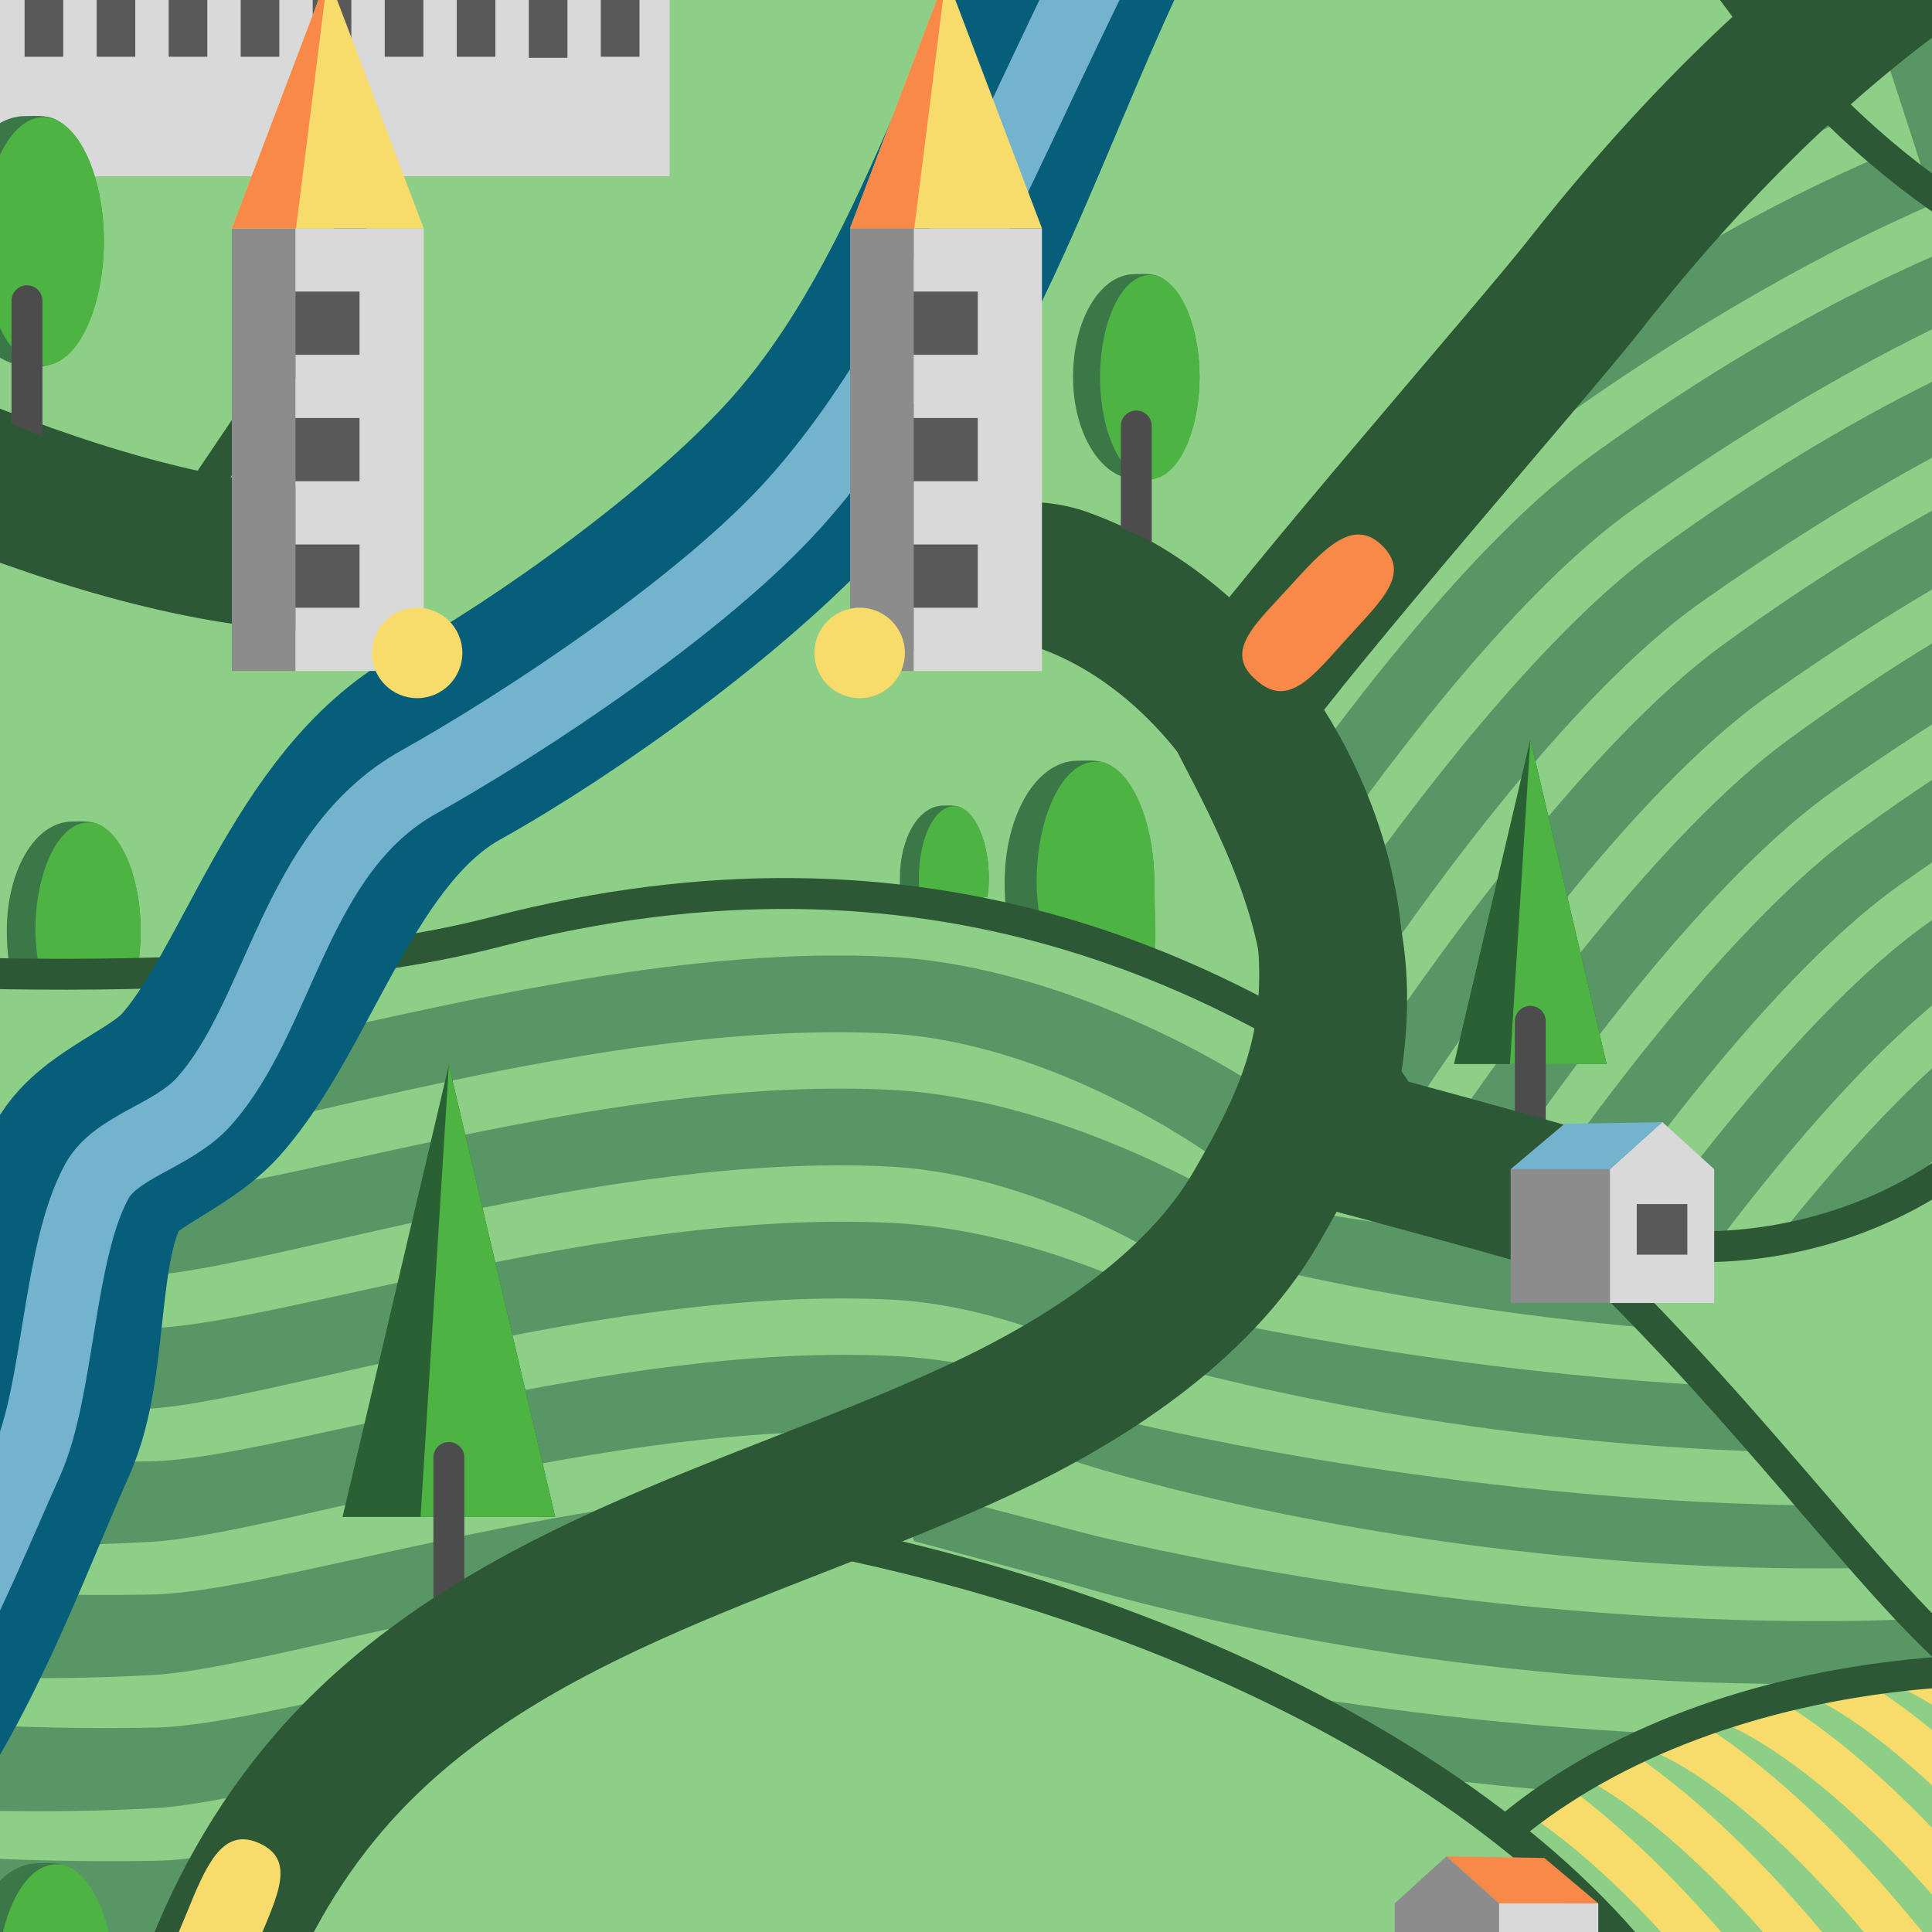 <?xml version="1.0" encoding="UTF-8" standalone="no"?>
<!DOCTYPE svg PUBLIC "-//W3C//DTD SVG 1.1//EN" "http://www.w3.org/Graphics/SVG/1.1/DTD/svg11.dtd">
<svg width="250px" height="250px" version="1.1" xmlns="http://www.w3.org/2000/svg" xmlns:xlink="http://www.w3.org/1999/xlink" xml:space="preserve" xmlns:serif="http://www.serif.com/" style="fill-rule:evenodd;clip-rule:evenodd;stroke-linecap:round;stroke-linejoin:round;stroke-miterlimit:1.5;">
    <rect id="Artboard" x="-250" y="-500" width="999.991" height="1000" style="fill:none;"/>
    <g id="background">
    </g>
    <path id="OSTROV" d="M-96.31,107.991C-124.685,54.043 -252.239,10.97 -244.677,-231.538C-239.722,-390.443 -138.69,-461.829 -63.043,-460.805C-17.375,-460.186 38.838,-453.187 179.96,-393.467C279.062,-351.53 325.23,-340.82 353.907,-351.679C424.243,-378.314 432.87,-389.33 471.578,-409.138C507.384,-427.461 544.527,-456.154 571.957,-467.137C654.286,-500.1 796.284,-464.656 710,-307.045C688.336,-267.473 707.089,-187.326 683.144,-18.643C656.159,171.461 604.682,116.792 595,161.357C588.009,193.537 650.472,305.911 610,381.357C557.077,480.013 413.418,445.756 366.957,442.863C297.037,438.51 186.097,524.886 86.957,492.863C-126.293,423.984 -33.641,227.142 -96.31,107.991Z" style="fill:#e2e1bf;"/>
    <path id="OSTROV1" serif:id="OSTROV" d="M-71.049,66.685C-119.073,40.278 -198.806,11.876 -230,-131.929C-260.788,-273.863 -196.46,-418.925 -71.049,-454.153C-29.659,-465.779 56.339,-446.664 189.358,-392.034C282.769,-353.671 326.287,-343.874 353.317,-353.808C419.613,-378.173 542.79,-451.346 610.084,-457.008C660.37,-461.238 737.811,-436.69 705.084,-338.398C701.933,-328.933 690.446,-296.796 690.084,-281.712C688.105,-199.155 674.692,-32.19 662.587,32.477C640.392,151.057 545.013,102.078 572.916,181.357C595.701,246.096 627.605,340.415 575,391.357C491.849,471.881 393.03,412.249 367.784,410.724C301.879,406.742 173.281,489.181 79.747,460.149C-13.787,431.117 -30.278,283.003 -27.648,233.926C-25.017,184.849 -32.333,87.973 -71.049,66.685Z" style="fill:#589765;"/>
    <path d="M3.905,-253.472C-26.075,-295.422 11.804,-452.947 -112.908,-387.839C-190.841,-347.152 -242.123,-212.199 -218.168,-130.766C-149.223,103.603 -20.558,5.153 -17.365,111.528C-11.985,290.746 -15.343,412.637 102.635,441.087C152.996,453.231 244.242,442.058 280.608,377.748C299.945,343.552 378.434,271.669 452.635,349.46C475.115,373.028 511.478,382.035 537.055,360C565.287,335.677 559.653,295.206 544.345,275C521.902,245.375 498.234,210.258 507.635,166.659C528.818,68.426 587.367,104.15 608.066,58.83C652.476,-38.403 447.953,-76.2 377.635,-15.341C285.801,64.139 89.049,-134.331 3.905,-253.472Z" style="fill:#8dcf86;"/>
    <g id="pole">
        <path d="M241.913,217.996L237.588,218.642L234.797,219.797C234.797,219.797 250.668,226.288 274.167,259.501C298.034,293.234 308.327,314.608 311.243,321.17L315,320L317.33,319.065C312.512,309.143 300.813,286.988 279.159,256.36C261.824,231.842 247.588,221.484 241.913,217.996ZM253.967,216.206L253.912,216.204L247.661,217.138L245,217.98C245,217.98 261.552,223.757 285.051,256.97C307.555,288.777 317.991,309.595 321.554,317.37L327.462,315C322.233,304.434 310.643,282.966 290.042,253.829C273.795,230.85 260.271,220.309 253.967,216.206ZM229.808,219.804L229.802,219.804L226.801,221.05L223,222.986C223,222.986 239.784,228.819 263.284,262.033C275.349,279.086 283.946,292.98 289.873,303.4L298.142,310.952L303.842,316.395C297.944,304.924 286.722,284.982 268.275,258.891C249.515,232.358 234.386,222.408 229.808,219.804ZM257.232,216.27L257.122,216.41C257.122,216.41 272.436,221.226 295.935,254.439C317.477,284.886 327.961,305.264 331.943,313.771L338.147,312.07C332.829,301.371 321.272,280.074 300.926,251.298C287.562,232.396 276.04,221.91 268.863,216.5L257.232,216.27ZM313.517,227.883C318.033,232.852 323.085,239.071 328.587,246.846C357.646,287.918 366.582,310.668 366.582,310.668L374.433,312.22C374.433,312.22 363.529,286.066 333.578,243.705C332.043,241.533 330.532,239.473 329.046,237.515C324.619,234.3 319.548,230.965 313.517,227.883ZM273.345,216.671C279.75,220.746 291.558,230.339 306.819,251.908C328.413,282.429 338.895,302.832 342.856,311.302L345,310.952L349.649,310.791C344.637,300.559 332.983,278.712 311.81,248.767C301.523,234.217 292.327,224.654 285.366,218.555C280.096,217.608 275.153,216.916 273.345,216.671ZM291.829,219.836C298.417,225.449 307.25,234.604 317.703,249.377C341.076,282.411 351.43,303.593 354.588,310.619L361.556,310.377C357.225,301.276 345.463,278.439 322.694,246.236C315.989,236.753 309.748,229.388 304.287,223.72C302.17,222.886 299.952,222.091 297.624,221.346C295.984,220.821 293.981,220.312 291.829,219.836ZM220.869,223.512L213.586,226.535C213.586,226.535 228.9,231.35 252.4,264.564C258.101,272.622 263.028,279.975 267.267,286.594L272.843,289.77L279.34,294.764C273.575,285.268 266.331,274.067 257.391,261.422C240.751,237.888 226.967,227.4 220.869,223.512ZM341.24,246.829C354.805,266.197 363.778,281.315 369.402,291.695L356.225,264.333C356.225,264.333 347.925,251.738 341.969,247.369C341.728,247.192 341.485,247.013 341.24,246.829ZM212.01,227.393L206.032,230.651C211.748,233.865 224.481,243.019 241.516,267.095C243.579,270.011 245.541,272.835 247.405,275.564L258.558,281.632C254.939,276.114 250.931,270.21 246.507,263.954C231.509,242.74 218.83,232.127 212.01,227.393ZM203.799,231.868L198.075,234.986L198.076,234.987C204.622,239.349 215.958,248.951 230.413,269.318L239.717,272.343C238.397,270.431 237.031,268.476 235.623,266.485C222.406,247.79 210.99,237.328 203.799,231.868Z" style="fill:#f7db6b;"/>
        <path d="M160.928,218.266L185.056,230.03C190.907,230.775 197.125,231.421 203.647,231.905L214.081,225.963L218.491,224.465C196.127,223.631 175.734,220.845 160.928,218.266ZM237.999,217.842L253.912,216.204L248.445,209.489C197.526,211.656 149.382,200.589 141.41,198.652C140.652,198.468 118.694,192.708 118.694,192.708C118.694,192.708 118.964,195.446 118.207,196.395C117.517,197.262 118.261,199.412 118.261,199.412C118.261,199.412 136.797,204.419 138.833,205.021C149.894,208.293 189.256,218.746 237.999,217.842ZM137.409,181.519L137.409,181.52L128.962,185.967C135.015,187.855 141.202,189.78 142.199,190.075C153.388,193.385 193.535,204.042 243.049,202.861L237.99,196.647L236.243,194.816C191.423,194.532 151.929,185.444 144.776,183.706C144.527,183.646 141.442,182.727 137.409,181.519ZM151.012,169.436L144.855,174.905C145.212,175.02 145.453,175.097 145.565,175.13C155.458,178.056 187.991,186.727 229.627,187.879L221.437,179.293C188.56,177.447 161.009,171.726 151.012,169.436ZM162.267,155.695L157.644,162.565C169.547,165.593 189.663,169.881 214.395,171.91L210,167.301L206.024,162.41C194.972,160.757 174.851,157.726 162.267,155.695Z" style="fill:#589765;"/>
        <path d="M307.483,42.924L315.209,43.63C314.924,41.907 314.713,40.6 314.652,40.16C313.527,32.004 309.104,6.537 294.774,-23.839L287.229,-19.073C300.389,9.86 305.921,34.986 306.986,40.202C307.015,40.346 307.205,41.388 307.483,42.924ZM324.693,42.314L331.809,40.46C331.768,40.069 331.673,39.225 331.5,37.972C330.394,29.957 326.104,5.229 312.362,-24.445L302.759,-24.114C316.869,6.006 322.734,32.627 323.834,38.013C323.947,38.57 324.529,41.487 324.693,42.314ZM289.914,41.319L297.76,42.036C296.655,34.181 292.723,11.98 280.909,-15.081L273.29,-10.269C283.689,14.207 288.546,34.896 289.914,41.319ZM270.943,34.563L280.009,38.627C278.311,29.195 274.557,12.812 266.685,-6.652L258.81,-2.34C264.821,12.671 268.694,25.849 270.943,34.563ZM341.124,38.035L345,37.025L348.249,35.085C347.028,26.607 342.777,3.334 330.118,-24.65L328.458,-25L320.343,-24.72C333.921,4.743 339.601,30.533 340.681,35.825C340.742,36.12 340.933,37.077 341.124,38.035ZM248.825,22.148L255.503,27.642L260.906,30.064C259.058,22.288 256.301,12.578 252.231,1.69L244.112,7.642C245.546,12.033 247.201,17.117 248.825,22.148ZM356.741,30.015L363.888,25.748C361.943,15.586 357.876,-1.064 349.721,-20.514L339.06,-22.763C349.402,0.659 354.721,21.18 356.741,30.015ZM371.075,17.734L376.954,10.162L376.959,10.152C374.464,0.543 371.998,-8.558 371.998,-8.558L371.295,-10.546L366.202,-16.177L359.642,-17.962C364.217,-7.054 368.343,7.231 371.075,17.734Z" style="fill:#589765;"/>
        <path d="M-19.23,256.47C-15.066,256.869 -6.918,257.549 3.128,257.876C3.847,257.899 14.263,258.066 15,258.086C19.833,258.214 -1.878,261.357 -1.878,261.357C-1.878,261.357 -15.613,265.568 -18.185,265.367L-19.23,256.47ZM36.365,244.064L29.958,249.823C26.197,250.552 22.982,251.05 20.448,251.193C3.924,252.127 -11.246,251.246 -18.212,250.705L-11.509,239.908C-3.524,240.475 8.01,241.031 20.448,240.773C25.185,240.675 32.153,239.334 40.558,237.524L36.365,244.064ZM53.453,217.413L46.001,229.035C34.949,231.537 25.831,233.647 20.146,233.968C9.384,234.576 -0.804,234.414 -8.526,234.078L-3.795,223.165C3.128,223.508 11.414,223.728 20.146,223.548C27.187,223.402 39.157,220.51 53.453,217.413ZM88.622,197.735L71.863,206.341C49.463,210.375 29.598,216.192 19.844,216.743C12.351,217.166 5.135,217.216 -1.163,217.094L3.543,206.24C8.615,206.387 14.134,206.441 19.844,206.322C34.83,206.012 72.142,193.262 106.698,192.568L88.622,197.735ZM10.951,189.154C13.741,189.173 16.616,189.158 19.542,189.097C35.916,188.758 78.946,173.567 115.907,175.479C125.272,175.964 134.419,178.514 142.083,181.437L141.291,182.68L126.324,186.958C122.833,186.14 119.212,185.574 115.547,185.395C78.594,183.594 35.514,198.615 19.542,199.517C14.971,199.775 10.504,199.895 6.283,199.921L10.951,189.154ZM17.147,171.907C17.841,171.898 18.539,171.886 19.239,171.872C35.614,171.533 78.644,156.342 115.604,158.254C128.946,158.944 141.845,163.825 150.641,168.006L145.054,176.774C137.19,172.856 126.415,168.714 115.245,168.17C78.292,166.369 35.212,181.389 19.239,182.292C17.413,182.395 15.603,182.476 13.82,182.537L17.147,171.907ZM22.632,154.381C41.127,152.323 80.851,139.246 115.302,141.028C134.078,142 151.977,151.272 158.796,155.208L153.082,164.175C146.081,159.857 130.916,151.723 114.943,150.945C78.263,149.157 35.547,163.943 19.295,165.044L22.632,154.381ZM40.739,133.74C61.261,129.27 89.567,122.487 115,123.803C138.91,125.04 161.397,139.737 161.397,139.737L156.83,149.613C156.83,149.613 136.491,134.784 114.641,133.719C83.7,132.211 48.464,142.496 28.441,146.412L40.739,133.74Z" style="fill:#589765;"/>
        <path d="M268.479,130L267.989,124.73C264.538,127.011 261.002,129.464 257.39,132.103C247.945,139.004 237.798,150.4 229.394,161.003L244.191,156.598C250.376,149.622 256.982,143.121 263.314,138.654L268.479,130ZM264.015,109.572C259.103,112.671 254.005,116.12 248.746,119.963C235.768,129.445 221.464,147.414 212.172,160.157L222.187,160.882C231.273,148.846 243.408,134.456 254.676,126.509C258.993,123.465 263.16,120.668 267.172,118.1L264.015,109.572ZM262.762,95L263.458,92.541C256.134,96.778 248.315,101.822 240.101,107.823C225.503,118.488 209.228,139.892 200.296,152.517L205,155L207.29,157.29C216.429,144.404 231.91,124.328 246.031,114.369C251.75,110.336 257.205,106.738 262.386,103.53L262.762,95ZM267.008,80L271.983,71.423C260.197,76.925 246.489,84.7 231.457,95.683C214.926,107.76 196.244,133.609 188.509,144.886L192.292,148.29L195.334,149.897C203.618,137.818 221.377,113.52 237.387,102.229C247.733,94.933 257.216,89.06 265.781,84.335L267.008,80ZM283.718,51.189L283.73,51.175C268.827,56.026 247.625,65.415 222.812,83.543C205.418,96.251 185.642,124.208 178.745,134.388L180,140L184.379,141.169C191.172,130.999 211.027,102.582 228.743,90.089C248.028,76.488 264.314,67.835 277.257,62.329L283.718,51.189ZM280,39.431L277.39,38.304C262.407,42.921 240.288,52.319 214.168,71.402C198.994,82.488 182.009,105.177 173.34,117.549L175,123.637L175.679,129.114C182.42,119.013 202.335,90.476 220.098,77.949C252.143,55.35 275.908,46.411 289.8,42.877L289.187,42.186L280,39.431ZM262.322,31.8L258.994,29.521C244.817,34.897 226.455,43.97 205.523,59.262C192.359,68.88 177.832,87.23 168.554,100L171.431,110.548C180.352,97.808 196.65,76.248 211.454,65.809C235.404,48.919 254.728,39.659 268.767,34.582L262.322,31.8ZM246.921,21.249L252.811,25.284C239.64,30.751 222.843,39.541 202.809,53.669C190.117,62.619 176.327,79.743 167.028,92.476L166.525,90L185.128,70L207.956,39.433C221.719,30.376 234.119,24.062 244.629,19.663L246.921,21.249ZM231.328,14.125L220.182,24.962C226.701,21.275 232.713,18.241 238.195,15.744L231.328,14.125Z" style="fill:#589765;"/>
    </g>
    <g id="kere">
        <g id="ker">
        </g>
        <g id="ker1" serif:id="ker">
            <path d="M116.529,116.071C116.372,115.225 116.446,114.539 116.446,113.611C116.446,108.486 118.839,104.294 122.013,104.244C123.024,104.228 123.855,104.157 124.587,104.635C126.749,106.046 127.949,109.782 127.949,113.611C127.949,114.493 127.906,115.203 127.766,116.086C127.766,116.086 122.768,116.571 121.052,116.523C119.533,116.48 116.529,116.071 116.529,116.071Z" style="fill:#3b7847;"/>
            <path d="M127.766,116.086C127.893,115.219 127.949,114.515 127.949,113.611C127.949,108.854 126.195,104.889 123.948,104.35C123.775,104.308 123.605,104.326 123.426,104.326C120.93,104.326 118.903,108.486 118.903,113.611C118.903,114.515 118.955,115.508 119.082,116.374C119.082,116.374 121.634,116.725 123.72,116.52C125.073,116.387 127.766,116.086 127.766,116.086Z" style="fill:#4db343;"/>
        </g>
        <g id="ker2" serif:id="ker">
        </g>
        <g id="ker3" serif:id="ker">
        </g>
        <g id="ker4" serif:id="ker">
        </g>
        <g id="ker5" serif:id="ker">
        </g>
        <g id="ker6" serif:id="ker">
        </g>
        <g id="ker7" serif:id="ker">
        </g>
        <g id="ker8" serif:id="ker">
        </g>
        <g id="ker9" serif:id="ker">
        </g>
        <g id="ker10" serif:id="ker">
        </g>
        <g id="ker11" serif:id="ker">
        </g>
        <g id="ker12" serif:id="ker">
            <path d="M-4.178,261.633C-4.443,260.209 -4.527,258.447 -4.527,256.884C-4.527,248.256 -0.498,241.198 4.846,241.113C6.548,241.086 7.948,240.968 9.18,241.772C12.82,244.148 14.84,250.438 14.84,256.884C14.84,258.37 14.768,259.565 14.533,261.051C14.533,261.051 6.119,261.773 3.227,261.787C0.775,261.799 -4.178,261.633 -4.178,261.633Z" style="fill:#3b7847;"/>
            <path d="M14.598,260.617C14.929,258.956 14.84,258.407 14.84,256.884C14.84,248.876 11.887,242.2 8.105,241.292C7.812,241.221 7.527,241.251 7.225,241.251C3.022,241.251 -0.39,248.256 -0.39,256.884C-0.39,258.407 -0.175,260.29 0.039,261.749C0.039,261.749 4.148,260.597 7.639,260.524C9.928,260.477 14.598,260.617 14.598,260.617Z" style="fill:#4db343;"/>
        </g>
        <g id="ker13" serif:id="ker">
        </g>
        <g id="ker14" serif:id="ker">
        </g>
        <g id="ker15" serif:id="ker">
        </g>
        <g id="ker16" serif:id="ker">
        </g>
        <g id="ker17" serif:id="ker">
            <path d="M1.193,124.661C0.956,123.388 0.881,121.811 0.881,120.414C0.881,112.698 4.484,106.386 9.262,106.311C10.784,106.286 12.037,106.181 13.139,106.9C16.393,109.025 18.2,114.65 18.2,120.414C18.2,121.743 18.136,122.812 17.925,124.141C17.925,124.141 10.401,124.786 7.815,124.799C5.622,124.81 1.193,124.661 1.193,124.661Z" style="fill:#3b7847;"/>
            <path d="M17.798,125.597C18.093,124.112 18.2,121.776 18.2,120.414C18.2,113.253 15.56,107.283 12.177,106.47C11.915,106.408 11.66,106.434 11.39,106.434C7.632,106.434 4.581,112.698 4.581,120.414C4.581,121.776 4.773,123.46 4.964,124.764C4.964,124.764 8.711,124.86 11.833,124.794C13.88,124.752 17.798,125.597 17.798,125.597Z" style="fill:#4db343;"/>
        </g>
        <g id="ker18" serif:id="ker">
            <path d="M130.348,118.953C130.083,117.529 130,115.766 130,114.204C130,105.576 134.029,98.517 139.372,98.433C141.074,98.406 142.474,98.287 143.707,99.092C147.346,101.467 149.366,107.758 149.366,114.204C149.366,115.69 149.295,116.885 149.059,118.371C149.059,118.371 140.646,119.092 137.754,119.107C135.301,119.119 130.348,118.953 130.348,118.953Z" style="fill:#3b7847;"/>
            <path d="M149.366,123.636C149.697,121.975 149.366,115.726 149.366,114.204C149.366,106.195 146.414,99.52 142.631,98.611C142.338,98.541 142.053,98.571 141.752,98.571C137.549,98.571 134.137,105.576 134.137,114.204C134.137,115.726 134.352,117.61 134.565,119.069C134.565,119.069 138.755,121.137 142.247,121.064C144.536,121.016 149.366,123.636 149.366,123.636Z" style="fill:#4db343;"/>
        </g>
    </g>
    <g>
        <g>
            <g id="strom">
            </g>
            <g id="strom1" serif:id="strom">
            </g>
            <g id="strom2" serif:id="strom">
            </g>
            <g id="strom3" serif:id="strom">
            </g>
            <g id="strom4" serif:id="strom">
            </g>
            <g id="strom5" serif:id="strom">
            </g>
            <g id="strom6" serif:id="strom">
            </g>
            <g id="strom7" serif:id="strom">
            </g>
            <g id="strom8" serif:id="strom">
            </g>
            <g id="strom9" serif:id="strom">
            </g>
            <g id="strom10" serif:id="strom">
            </g>
            <g id="strom11" serif:id="strom">
            </g>
            <g id="strom12" serif:id="strom">
            </g>
            <g id="strom13" serif:id="strom">
            </g>
            <g id="strom14" serif:id="strom">
            </g>
        </g>
    </g>
    <g id="male-cesty" serif:id="male cesty">
        <path d="M90,196.357C148.479,204.677 200.994,230.956 220,265.273" style="fill:none;stroke:#2d5836;stroke-width:4px;"/>
        <path d="M-37.051,125C-32.086,123.689 25.901,130.48 64.158,120.578C174.27,92.078 227.612,194.734 255,216.033" style="fill:none;stroke:#2d5836;stroke-width:4px;stroke-linecap:butt;"/>
        <path d="M105,293.479C162.252,263.091 231.871,240.857 303.948,316.869C305.267,318.261 315.876,326.805 320.592,333.024" style="fill:none;stroke:#2d5836;stroke-width:4px;stroke-linecap:butt;"/>
        <path d="M195.479,236.403C222.036,214.502 269.931,209.562 308.063,225C341.402,238.498 369.994,274.969 376.959,314.715" style="fill:none;stroke:#2d5836;stroke-width:4px;stroke-linecap:butt;"/>
        <path d="M290.593,42.135C212.883,140.066 317.223,139.356 343.325,156.357C389.785,186.618 365.814,248.592 342.444,247.844" style="fill:none;stroke:#2d5836;stroke-width:4px;stroke-linecap:butt;"/>
        <path d="M21.963,70C37.828,45.367 52.923,29.524 44.239,5.629C39.605,-7.124 38.036,-15.025 32.014,-22.628C-10.368,-76.137 21.783,-134.276 14.981,-150" style="fill:none;stroke:#2d5836;stroke-width:4px;stroke-linecap:butt;"/>
        <path d="M265,113.61C282.244,154.889 203.279,185.189 177.302,135.603" style="fill:none;stroke:#2d5836;stroke-width:4px;"/>
        <g id="les">
        </g>
        <path d="M0,-15C-74.585,16.515 -123.536,-60.907 -95.272,-100" style="fill:none;stroke:#2d5836;stroke-width:4px;"/>
        <path d="M440,-218.123C460.48,-186.585 451.148,-158.853 440,-143.371C416.902,-111.292 369.455,-117.281 355,-125.319C328.403,-140.109 268.287,-167.428 263.824,-115.814C261.006,-83.228 337.815,-76.529 355,-63.178C386.066,-39.042 379.917,-6.1 380,-5C383.976,47.767 230.755,93.416 195.479,-70" style="fill:none;stroke:#2d5836;stroke-width:4px;"/>
    </g>
    <g id="hory">
    </g>
    <g id="ker19" serif:id="ker">
    </g>
    <g id="ker20" serif:id="ker">
    </g>
    <g id="ker21" serif:id="ker">
    </g>
    <g id="strom15" serif:id="strom">
    </g>
    <g id="strom16" serif:id="strom">
    </g>
    <g>
        <path d="M58.083,137.816L71.841,196.29L44.324,196.29L58.083,137.816Z" style="fill:#296034;"/>
        <path d="M58.083,137.816L71.841,196.29L54.418,196.29L58.083,137.816Z" style="fill:#4db343;"/>
        <path d="M58.083,188.593L58.083,206.479" style="fill:none;stroke:#4c4c4c;stroke-width:4px;"/>
    </g>
    <g>
        <path d="M198.022,95.702L207.901,137.685L188.144,137.685L198.022,95.702Z" style="fill:#296034;"/>
        <path d="M198.022,95.702L207.901,137.685L195.391,137.685L198.022,95.702Z" style="fill:#4db343;"/>
        <path d="M198.022,132.158L198.022,145" style="fill:none;stroke:#4c4c4c;stroke-width:4px;"/>
    </g>
    <path d="M421.694,-178.643C385.296,-125.864 373.8,-155.525 316.051,-170.833C274.391,-181.877 226.63,-158.794 206.212,-124.718C186.529,-91.87 167.148,-56.563 147.147,-20.958C131.672,6.59 124.225,39.132 104.662,60.897C92.837,74.054 71.775,88.992 58.032,96.637C41.874,105.626 35.91,129.32 25.91,140.446C21.865,144.947 13.897,147.416 11.403,151.975C6.363,161.188 8.293,176.187 4.149,185.409C-2.914,201.125 -12.806,230.004 -27.974,238.442C-33.59,241.566 -40.109,240.005 -45.589,243.053C-49.539,245.251 -70.725,257.594 -74.605,257.594" style="fill:none;stroke:#065e7b;stroke-width:27.47px;"/>
    <path d="M409.98,-166.376C406.283,-156.851 395.302,-148.064 382.258,-146.767C360.518,-144.604 313.303,-182.081 271.65,-171.879C241.638,-164.528 220.123,-143.609 205.841,-120.936C185.467,-88.591 168.759,-53.265 148.773,-17.614C133.308,9.971 122.381,43.251 102.868,65.044C91.073,78.218 67.855,93.552 54.168,101.207C38.074,110.208 36.362,131.395 26.387,142.536C22.352,147.042 15.017,148.303 12.524,152.869C7.488,162.093 7.658,179.841 3.512,189.076C-3.555,204.812 -14.111,232.244 -29.217,240.693C-34.811,243.821 -42.219,242.806 -47.677,245.859C-51.611,248.059 -71.896,258.768 -80,261.357" style="fill:none;stroke:#73b3ce;stroke-width:9.33px;"/>
    <g id="ker22" serif:id="ker">
    </g>
    <g id="cesty-velke" serif:id="cesty velke">
        <path d="M120,75C125.023,75 132.503,73.278 137.409,75C157.071,81.9 171.666,103.908 172.255,124.554C172.611,137.06 168.732,145.618 162.483,156.357C154.903,169.387 140.047,178.817 126.992,184.904C98.022,198.413 62.731,206.005 41.363,232.085C27.537,248.96 22.085,269.691 19.743,290.986C15.27,331.672 23.509,377.903 59.807,402.08" style="fill:none;stroke:#2d5836;stroke-width:18.67px;"/>
        <path d="M60,403.931C108.517,466.404 202.125,452.83 245,415C289.679,375.578 294.751,327.389 340,320C374.229,314.41 399.917,323.836 422.639,351.143C525.776,475.088 621.472,321.244 559.996,260.213C553.488,253.752 489.113,177.575 560,114.259C561.597,112.833 578.263,101.125 580,99.713" style="fill:none;stroke:#2d5836;stroke-width:18.67px;"/>
        <path d="M210,157.586C201.352,154.653 170.017,146.357 170.017,146.357C170.017,146.357 174.435,133.815 172.024,121.357C169.213,106.833 159.54,92.034 160.017,91.357C167.914,80.163 198.681,44.992 205,36.948C327.268,-118.705 462.404,40.308 530.017,91.357C557.806,112.338 620.358,101.557 630,50C647.845,-45.425 519.733,-37.56 510.017,-148.643C501.808,-242.495 559.765,-286.785 620.017,-298.643C746.517,-323.538 700.386,-459.931 592.374,-436.691C536.476,-424.664 489.552,-356.123 477.192,-263.386C466.476,-182.978 355.294,-237.44 357.815,-272.312" style="fill:none;stroke:#2d5836;stroke-width:18.67px;"/>
        <path d="M153.011,-287.381C147.011,-278.382 131.789,-251.514 25.406,-262.447C-48.27,-270.019 -79.082,-308.783 -136.227,-294.807C-210.893,-276.547 -238.221,-153.437 -155,-43.643C-124.713,-3.685 -16.688,69.995 40,72.305" style="fill:none;stroke:#2d5836;stroke-width:18.67px;"/>
    </g>
    <g id="strom17" serif:id="strom">
    </g>
    <g id="strom18" serif:id="strom">
    </g>
    <g id="strom19" serif:id="strom">
    </g>
    <g id="strom20" serif:id="strom">
    </g>
    <g id="stromy">
    </g>
    <g id="namesti">
    </g>
    <g id="smrky">
    </g>
    <g id="listnace">
    </g>
    <g id="lanoka">
    </g>
    <g id="strom21" serif:id="strom">
    </g>
    <g id="satelit">
    </g>
    <g id="domky">
        <g id="D1">
        </g>
        <g id="D7">
        </g>
        <g id="D71" serif:id="D7">
        </g>
        <g id="D72" serif:id="D7">
        </g>
        <g id="D73" serif:id="D7">
        </g>
        <g id="D74" serif:id="D7">
        </g>
        <g id="D75" serif:id="D7">
        </g>
        <g id="D76" serif:id="D7">
        </g>
        <g id="D77" serif:id="D7">
        </g>
        <g id="D78" serif:id="D7">
            <rect x="195.474" y="151.294" width="12.844" height="17.313" style="fill:#8c8c8c;"/>
            <path d="M215.123,145.208L202.445,145.422L195.474,151.294L208.318,151.294L215.123,145.208Z" style="fill:#73b3ce;"/>
            <path d="M221.817,151.294L215.123,145.208L208.318,151.294L208.318,168.607L221.817,168.607L221.817,151.294Z" style="fill:#d9d9d9;"/>
            <rect x="211.792" y="155.804" width="6.55" height="6.55" style="fill:#595959;"/>
        </g>
        <g id="D79" serif:id="D7">
        </g>
        <g id="D710" serif:id="D7">
        </g>
        <g id="D711" serif:id="D7">
        </g>
        <g id="D712" serif:id="D7">
        </g>
        <g id="D713" serif:id="D7">
        </g>
        <g id="D714" serif:id="D7">
        </g>
        <g id="D715" serif:id="D7">
        </g>
        <g id="D716" serif:id="D7">
            <rect x="193.973" y="246.294" width="12.844" height="17.313" style="fill:#d9d9d9;"/>
            <path d="M187.168,240.208L199.845,240.422L206.817,246.294L193.973,246.294L187.168,240.208Z" style="fill:#f88948;"/>
            <path d="M180.474,246.294L187.168,240.208L193.973,246.294L193.973,263.607L180.474,263.607L180.474,246.294Z" style="fill:#8c8c8c;"/>
            <rect x="183.949" y="250.804" width="6.55" height="6.55" style="fill:#595959;"/>
        </g>
        <g id="D2">
        </g>
        <g id="D21" serif:id="D2">
        </g>
        <g id="D10">
        </g>
        <g id="D101" serif:id="D10">
        </g>
        <g id="D102" serif:id="D10">
        </g>
        <g id="D01">
        </g>
    </g>
    <g id="strom22" serif:id="strom">
    </g>
    <g id="strom23" serif:id="strom">
    </g>
    <g id="staba">
    </g>
    <g id="chladici-vez" serif:id="chladici vez">
    </g>
    <g id="D22" serif:id="D2">
    </g>
    <g id="D5">
    </g>
    <g id="TOVANA">
        <g>
            <path d="M14.191,-48.457L-5.126,-48.457L-13.741,2.854L14.191,2.854L14.191,-48.457Z" style="fill:#8c8c8c;"/>
            <path d="M22.806,-48.457L4.946,-48.457L2.854,2.854L30.786,2.854L22.806,-48.457Z" style="fill:#d9d9d9;"/>
            <path d="M12.903,-48.457L1.642,-48.457L-4.203,2.854L13.184,2.832L12.903,-48.457Z" style="fill:#b3b3b3;"/>
            <rect x="33.186" y="-31.881" width="19.951" height="34.735" style="fill:#d9d9d9;"/>
            <rect x="60.319" y="-31.881" width="19.951" height="34.735" style="fill:#d9d9d9;"/>
            <rect x="33.186" y="-31.881" width="7.448" height="34.735" style="fill:#8c8c8c;"/>
            <rect x="60.319" y="-31.881" width="7.448" height="34.735" style="fill:#8c8c8c;"/>
            <rect x="-1.136" y="-9.117" width="87.786" height="31.922" style="fill:#d9d9d9;"/>
            <rect x="3.184" y="-2.195" width="5" height="9.538" style="fill:#595959;"/>
            <rect x="12.504" y="-2.195" width="5" height="9.538" style="fill:#595959;"/>
            <rect x="21.825" y="-2.195" width="5" height="9.538" style="fill:#595959;"/>
            <rect x="31.145" y="-2.195" width="5" height="9.538" style="fill:#595959;"/>
            <rect x="40.465" y="-2.195" width="5" height="9.538" style="fill:#595959;"/>
            <rect x="49.785" y="-2.195" width="5" height="9.538" style="fill:#595959;"/>
            <rect x="59.105" y="-2.195" width="5" height="9.538" style="fill:#595959;"/>
            <rect x="68.426" y="-2.06" width="5" height="9.538" style="fill:#595959;"/>
            <rect x="77.746" y="-2.195" width="5" height="9.538" style="fill:#595959;"/>
        </g>
    </g>
    <g id="strom24" serif:id="strom">
        <g>
            <path d="M146.772,35.471C148.21,35.448 149.394,35.348 150.435,36.028C153.511,38.036 155.219,43.352 155.219,48.8C155.219,54.58 153.044,61.033 149.324,61.967C148.134,62.266 147.972,62.013 147.035,62.013C142.518,62.013 138.85,56.093 138.85,48.8C138.85,41.508 142.256,35.542 146.772,35.471Z" style="fill:#3b7847;"/>
            <ellipse cx="148.783" cy="48.8" rx="6.436" ry="13.213" style="fill:#4db343;"/>
        </g>
        <path d="M147.035,55.119L147.035,71.494" style="fill:none;stroke:#4c4c4c;stroke-width:4px;"/>
    </g>
    <g id="strom25" serif:id="strom">
        <g>
            <path d="M3.171,15.023C4.92,14.995 6.359,14.873 7.626,15.7C11.367,18.142 13.443,24.608 13.443,31.233C13.443,38.261 10.798,46.108 6.274,47.245C4.828,47.608 4.63,47.301 3.49,47.301C-2.003,47.301 -6.462,40.101 -6.462,31.233C-6.462,22.364 -2.321,15.11 3.171,15.023Z" style="fill:#3b7847;"/>
            <ellipse cx="5.616" cy="31.233" rx="7.827" ry="16.068" style="fill:#4db343;"/>
        </g>
        <path d="M3.49,38.917L3.49,58.83" style="fill:none;stroke:#4c4c4c;stroke-width:4px;"/>
    </g>
    <path d="M9.768,58.182L-0.628,53.973L-3.083,61.181L7.545,65L9.768,58.182Z" style="fill:#2d5836;"/>
    <path d="M150.8,71.901C149.558,69.973 146.558,68.907 144.682,68.167C143.133,67.557 140.297,73.376 140.297,73.376L148.683,75C148.683,75 151.4,72.833 150.8,71.901Z" style="fill:#2d5836;"/>
    <g id="panelaky">
        <g id="D6">
        </g>
        <g id="D3">
        </g>
        <g id="D9">
        </g>
        <g id="D91" serif:id="D9">
        </g>
        <g id="D92" serif:id="D9">
        </g>
        <g id="D93" serif:id="D9">
        </g>
        <g id="D717" serif:id="D7">
        </g>
    </g>
    <g id="strom26" serif:id="strom">
    </g>
    <g id="strom27" serif:id="strom">
    </g>
    <g id="letiste">
    </g>
    <g id="strom28" serif:id="strom">
    </g>
    <g id="strom29" serif:id="strom">
    </g>
    <g id="tunel-s-vlakem" serif:id="tunel s vlakem">
        <path d="M277.759,41.898L338.457,81.502L307.267,81.502L261.376,62.477C258.184,59.935 253.552,56.943 255.813,54.104L258.853,39.357C261.114,36.518 274.567,39.356 277.759,41.898Z" style="fill:#589765;"/>
    </g>
    <g id="strom30" serif:id="strom">
    </g>
    <g id="hrad">
    </g>
    <g id="auta">
        <path d="M166.912,75.869C171.327,70.989 174.979,67.087 178.62,70.381C182.792,74.155 178.743,77.698 174.328,82.578C169.913,87.458 166.785,91.696 162.62,88.067C158.159,84.307 162.497,80.75 166.912,75.869Z" style="fill:#f88948;"/>
        <path d="M24.153,247.564C26.628,241.466 28.721,236.549 33.27,238.395C38.483,240.51 35.894,245.226 33.419,251.324C30.944,257.422 29.459,262.475 24.302,260.493C18.822,258.49 21.678,253.662 24.153,247.564Z" style="fill:#f7db6b;"/>
    </g>
    <g id="majak">
    </g>
    <g>
        <g>
            <rect x="38.221" y="29.546" width="16.607" height="57.273" style="fill:#d9d9d9;"/>
            <rect x="30" y="29.546" width="8.221" height="57.273" style="fill:#8c8c8c;"/>
            <rect x="38.221" y="37.728" width="8.304" height="8.182" style="fill:#595959;"/>
            <rect x="38.221" y="54.091" width="8.304" height="8.182" style="fill:#595959;"/>
            <rect x="38.221" y="70.455" width="8.304" height="8.182" style="fill:#595959;"/>
            <path d="M42.414,-3.181L54.828,29.546L30,29.546L42.414,-3.181Z" style="fill:#f7db6b;"/>
            <path d="M42.414,-3.181L38.304,29.546L30,29.546L42.414,-3.181Z" style="fill:#f88948;"/>
        </g>
        <g>
            <rect x="118.221" y="29.546" width="16.607" height="57.273" style="fill:#d9d9d9;"/>
            <rect x="110" y="29.546" width="8.221" height="57.273" style="fill:#8c8c8c;"/>
            <circle cx="53.975" cy="84.49" r="5.853" style="fill:#f7db6b;"/>
            <circle cx="111.241" cy="84.49" r="5.853" style="fill:#f7db6b;"/>
            <rect x="118.221" y="37.728" width="8.304" height="8.182" style="fill:#595959;"/>
            <rect x="118.221" y="54.091" width="8.304" height="8.182" style="fill:#595959;"/>
            <rect x="118.221" y="70.455" width="8.304" height="8.182" style="fill:#595959;"/>
            <path d="M122.414,-3.181L134.828,29.546L110,29.546L122.414,-3.181Z" style="fill:#f7db6b;"/>
            <path d="M122.414,-3.181L118.304,29.546L110,29.546L122.414,-3.181Z" style="fill:#f88948;"/>
        </g>
    </g>
    <g id="vetrna-elektr" serif:id="vetrna elektr">
    </g>
    <g id="osrov-pokladu" serif:id="osrov pokladu">
    </g>
</svg>
